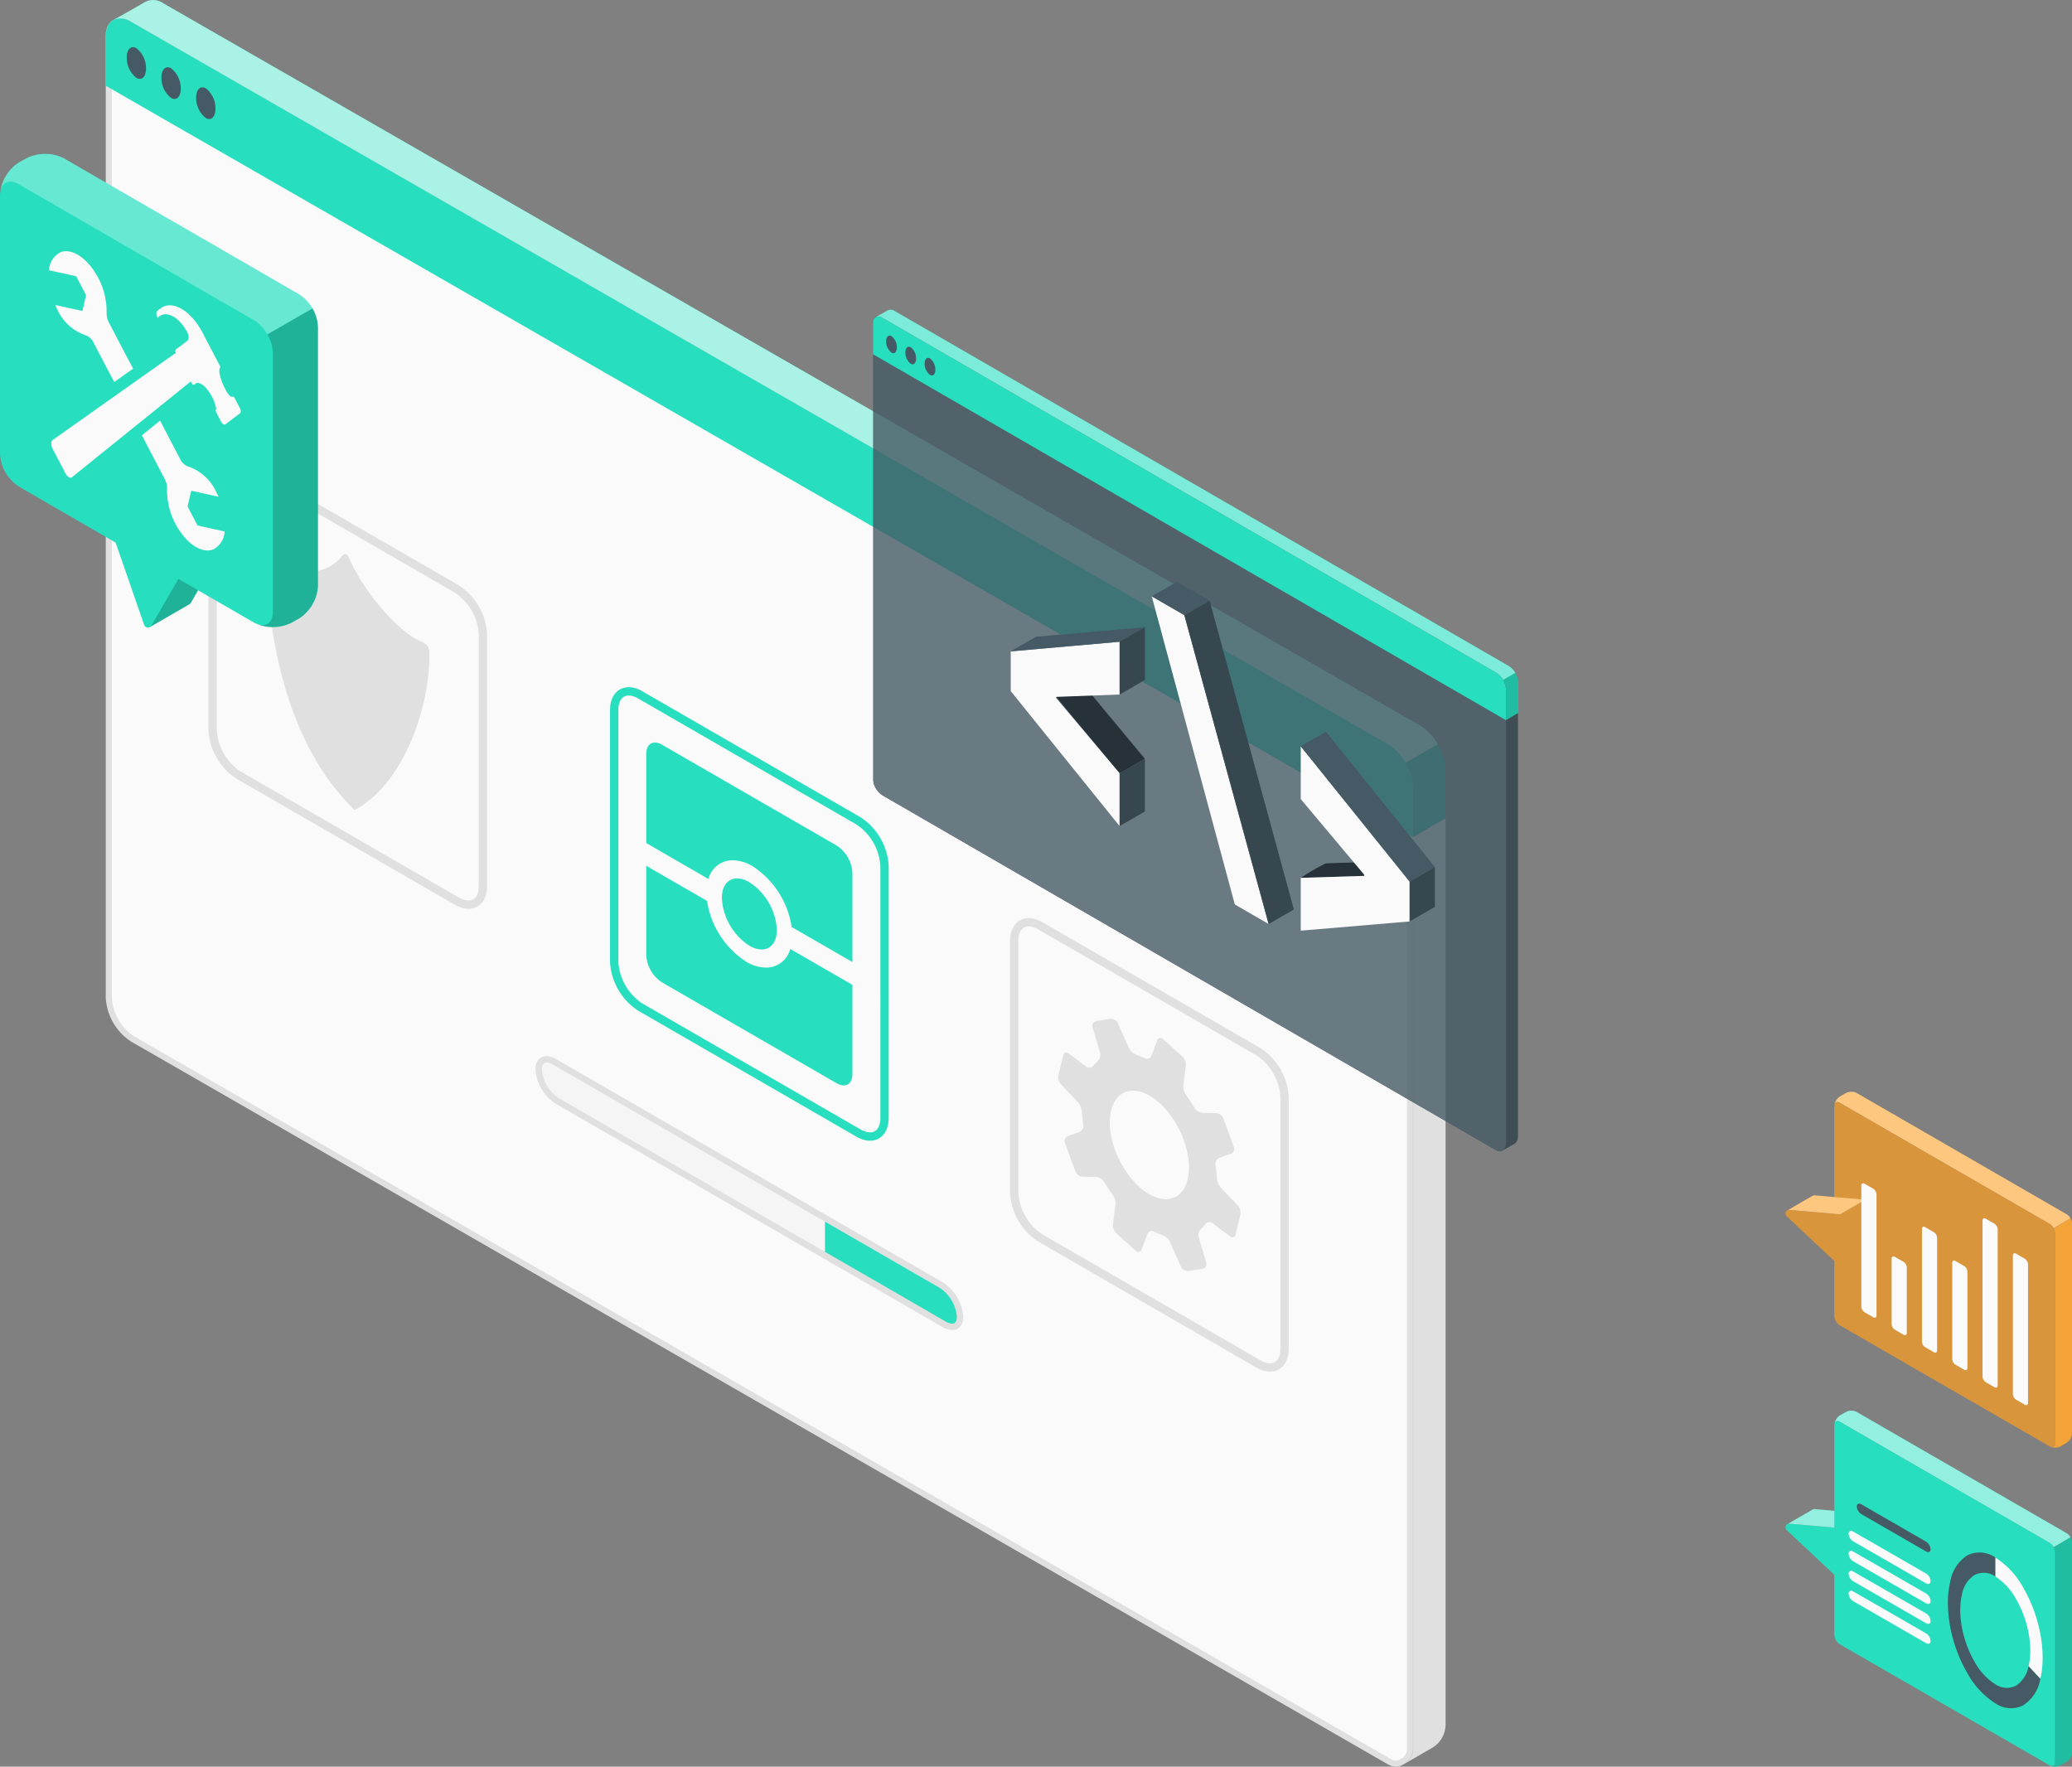 <svg xmlns="http://www.w3.org/2000/svg" xmlns:xlink="http://www.w3.org/1999/xlink" width="239.863" height="204.515" viewBox="0 0 239.863 204.515">
  <rect x="0" y="0" width="239.863" height="204.515" fill="#808080" stroke="none"/>
  <defs>
    <clipPath id="clip-path">
      <rect id="Rectángulo_342951" data-name="Rectángulo 342951" width="33.167" height="78.133" fill="none"/>
    </clipPath>
    <clipPath id="clip-path-3">
      <rect id="Rectángulo_342947" data-name="Rectángulo 342947" width="8.982" height="2.2" fill="none"/>
    </clipPath>
    <clipPath id="clip-path-4">
      <rect id="Rectángulo_342948" data-name="Rectángulo 342948" width="27.315" height="15.808" fill="none"/>
    </clipPath>
    <clipPath id="clip-path-5">
      <rect id="Rectángulo_342949" data-name="Rectángulo 342949" width="2.482" height="26.546" fill="none"/>
    </clipPath>
    <clipPath id="clip-path-6">
      <rect id="Rectángulo_344599" data-name="Rectángulo 344599" width="155.099" height="204.515" fill="none"/>
    </clipPath>
    <clipPath id="clip-path-8">
      <rect id="Rectángulo_344596" data-name="Rectángulo 344596" width="153.225" height="88.306" fill="none"/>
    </clipPath>
    <clipPath id="clip-path-9">
      <rect id="Rectángulo_344597" data-name="Rectángulo 344597" width="4.636" height="10.769" fill="none"/>
    </clipPath>
    <clipPath id="clip-path-10">
      <rect id="Rectángulo_59224" data-name="Rectángulo 59224" width="74.685" height="97.442" fill="none"/>
    </clipPath>
    <clipPath id="clip-path-12">
      <rect id="Rectángulo_59219" data-name="Rectángulo 59219" width="73.285" height="96.65" fill="none"/>
    </clipPath>
    <clipPath id="clip-path-14">
      <rect id="Rectángulo_59220" data-name="Rectángulo 59220" width="73.987" height="42.857" fill="none"/>
    </clipPath>
    <clipPath id="clip-path-15">
      <rect id="Rectángulo_59221" data-name="Rectángulo 59221" width="1.729" height="5.473" fill="none"/>
    </clipPath>
    <clipPath id="clip-path-16">
      <rect id="Rectángulo_59222" data-name="Rectángulo 59222" width="1.802" height="50.638" fill="none"/>
    </clipPath>
    <clipPath id="clip-path-17">
      <rect id="Rectángulo_344604" data-name="Rectángulo 344604" width="36.814" height="54.843" fill="none"/>
    </clipPath>
    <clipPath id="clip-path-18">
      <rect id="Rectángulo_344603" data-name="Rectángulo 344603" width="36.814" height="54.843" transform="translate(0 0)" fill="none"/>
    </clipPath>
    <clipPath id="clip-path-19">
      <rect id="Rectángulo_344600" data-name="Rectángulo 344600" width="7.85" height="16.613" transform="translate(17.369 38.162)" fill="none"/>
    </clipPath>
    <clipPath id="clip-path-20">
      <rect id="Rectángulo_344601" data-name="Rectángulo 344601" width="7.032" height="36.885" transform="translate(29.782 17.898)" fill="none"/>
    </clipPath>
    <clipPath id="clip-path-21">
      <rect id="Rectángulo_344602" data-name="Rectángulo 344602" width="36.097" height="20.896" transform="translate(0.071 0.004)" fill="none"/>
    </clipPath>
  </defs>
  <g id="Grupo_986094" data-name="Grupo 986094" transform="translate(11692.403 12075.281)">
    <g id="Grupo_985916" data-name="Grupo 985916" transform="translate(-11485.707 -11948.899)">
      <g id="Grupo_981420" data-name="Grupo 981420" clip-path="url(#clip-path)">
        <g id="Grupo_981419" data-name="Grupo 981419">
          <g id="Grupo_981418" data-name="Grupo 981418" clip-path="url(#clip-path)">
            <path id="Trazado_655593" data-name="Trazado 655593" d="M9.891,1.458c.077-.257.324-.339.6-.174L34.788,15.309a1.276,1.276,0,0,1,.459.5l1.959-1.146a1.291,1.291,0,0,0-.455-.484L12.465.152a1.375,1.375,0,0,0-1.258,0L10.5.558a1.418,1.418,0,0,0-.6.9" transform="translate(-4.214 0)" fill="#fdc77f"/>
            <path id="Trazado_655595" data-name="Trazado 655595" d="M9.849,2.537l0,24.3a1.4,1.4,0,0,0,.624,1.089L33.434,41.174l1.335.774a.637.637,0,0,0,.1.048c.005,0,.01,0,.014,0,.3.107.518-.063.518-.416v-24.3a1.242,1.242,0,0,0-.169-.59,1.265,1.265,0,0,0-.46-.5L10.478,2.175c-.281-.165-.527-.083-.6.174,0,.015,0,.029-.01.049a.682.682,0,0,0-.014.14" transform="translate(-4.196 -0.89)" fill="#d9953b"/>
            <path id="Trazado_655596" data-name="Trazado 655596" d="M53.463,51.994c.024.01.048.02.077.029a.427.427,0,0,0,.107.029.933.933,0,0,0,.164.029c.053,0,.111.01.165.01a1.587,1.587,0,0,0,.339-.039,1.118,1.118,0,0,0,.3-.111l.707-.411a1.382,1.382,0,0,0,.629-1.089V26.149a1.3,1.3,0,0,0-.174-.6l-1.959,1.146a1.25,1.25,0,0,1,.169.591v24.3c0,.353-.218.523-.518.416" transform="translate(-22.778 -10.884)" fill="#f4a338"/>
            <path id="Trazado_655598" data-name="Trazado 655598" d="M6.313,30.37l-6.2-5.822a.428.428,0,0,1,.352-.717l5.846.51Z" transform="translate(0 -10.153)" fill="#d9953b"/>
            <path id="Trazado_655599" data-name="Trazado 655599" d="M9.441,21.4,6.508,23.093.661,22.581a.444.444,0,0,0-.2.029c.468-.275,2.681-1.553,2.893-1.666A.405.405,0,0,1,3.6,20.9Z" transform="translate(-0.196 -8.901)" fill="#fdc77f"/>
            <path id="Trazado_655601" data-name="Trazado 655601" d="M47.615,49.9V33.858a.827.827,0,0,0-.374-.647l-1.006-.581c-.207-.119-.374-.023-.374.216V48.884a.827.827,0,0,0,.374.647l1.006.581c.207.119.374.022.374-.216" transform="translate(-19.539 -13.88)" fill="#fafafa"/>
            <path id="Trazado_655602" data-name="Trazado 655602" d="M41.5,44.864V26.8a.827.827,0,0,0-.374-.647l-1.006-.581c-.207-.119-.374-.022-.374.216V43.851a.828.828,0,0,0,.374.647l1.006.581c.207.119.374.022.374-.216" transform="translate(-16.935 -10.873)" fill="#fafafa"/>
            <path id="Trazado_655603" data-name="Trazado 655603" d="M35.391,46.475V35.336a.825.825,0,0,0-.374-.647l-1.006-.581c-.207-.119-.374-.022-.374.216v11.14a.827.827,0,0,0,.374.647l1.006.581c.207.119.374.022.374-.216" transform="translate(-14.331 -14.51)" fill="#fafafa"/>
            <path id="Trazado_655604" data-name="Trazado 655604" d="M29.279,41.545V28.508a.827.827,0,0,0-.374-.647L27.9,27.28c-.206-.119-.374-.023-.374.216V40.533a.828.828,0,0,0,.374.647l1.006.581c.207.119.374.022.374-.216" transform="translate(-11.727 -11.601)" fill="#fafafa"/>
            <path id="Trazado_655605" data-name="Trazado 655605" d="M23.166,42.073V34.5a.827.827,0,0,0-.374-.648l-1.006-.581c-.207-.119-.374-.022-.374.216v7.57a.827.827,0,0,0,.374.647l1.006.581c.206.119.374.023.374-.216" transform="translate(-9.123 -14.155)" fill="#fafafa"/>
            <path id="Trazado_655606" data-name="Trazado 655606" d="M17.054,33.762V19.749a.827.827,0,0,0-.374-.648l-1.007-.581c-.206-.119-.374-.022-.374.216V32.75a.828.828,0,0,0,.374.647l1.006.581c.207.119.374.022.374-.216" transform="translate(-6.519 -7.869)" fill="#fafafa"/>
            <path id="Trazado_655607" data-name="Trazado 655607" d="M6.313,93.662l-6.2-5.822a.428.428,0,0,1,.352-.717l5.846.51Z" transform="translate(0 -37.119)" fill="#27debf"/>
            <path id="Trazado_655608" data-name="Trazado 655608" d="M9.441,84.694,6.508,86.385.661,85.873a.444.444,0,0,0-.2.029c.468-.275,2.681-1.553,2.893-1.666a.405.405,0,0,1,.246-.049Z" transform="translate(-0.196 -35.867)" fill="#27debf"/>
            <g id="Grupo_981411" data-name="Grupo 981411" transform="translate(0.264 48.317)" opacity="0.5">
              <g id="Grupo_981410" data-name="Grupo 981410">
                <g id="Grupo_981409" data-name="Grupo 981409" clip-path="url(#clip-path-3)">
                  <path id="Trazado_655609" data-name="Trazado 655609" d="M9.441,84.694,6.508,86.385.661,85.873a.444.444,0,0,0-.2.029c.468-.275,2.681-1.553,2.893-1.666a.405.405,0,0,1,.246-.049Z" transform="translate(-0.459 -84.184)" fill="#fff"/>
                </g>
              </g>
            </g>
            <path id="Trazado_655610" data-name="Trazado 655610" d="M9.891,65.794c.077-.257.324-.339.6-.174L34.788,79.645a1.273,1.273,0,0,1,.459.5L37.206,79a1.291,1.291,0,0,0-.455-.484L12.465,64.488a1.375,1.375,0,0,0-1.258,0l-.711.406a1.418,1.418,0,0,0-.6.9" transform="translate(-4.214 -27.41)" fill="#27debf"/>
            <g id="Grupo_981414" data-name="Grupo 981414" transform="translate(5.677 36.925)" opacity="0.5">
              <g id="Grupo_981413" data-name="Grupo 981413">
                <g id="Grupo_981412" data-name="Grupo 981412" clip-path="url(#clip-path-4)">
                  <path id="Trazado_655611" data-name="Trazado 655611" d="M9.891,65.794c.077-.257.324-.339.6-.174L34.788,79.645a1.273,1.273,0,0,1,.459.5L37.206,79a1.291,1.291,0,0,0-.455-.484L12.465,64.488a1.375,1.375,0,0,0-1.258,0l-.711.406a1.418,1.418,0,0,0-.6.9" transform="translate(-9.891 -64.336)" fill="#fff"/>
                </g>
              </g>
            </g>
            <path id="Trazado_655612" data-name="Trazado 655612" d="M9.849,66.873l0,24.3a1.4,1.4,0,0,0,.624,1.089L33.434,105.51l1.335.774a.636.636,0,0,0,.1.048c.005,0,.01,0,.014,0,.3.107.518-.063.518-.416v-24.3a1.242,1.242,0,0,0-.169-.59,1.265,1.265,0,0,0-.46-.5L10.478,66.511c-.281-.165-.527-.082-.6.174,0,.015,0,.029-.01.049a.682.682,0,0,0-.014.14" transform="translate(-4.196 -28.301)" fill="#27debf"/>
            <path id="Trazado_655613" data-name="Trazado 655613" d="M53.463,116.33c.024.01.048.02.077.029a.426.426,0,0,0,.107.029.933.933,0,0,0,.164.029c.053,0,.111.01.165.01a1.587,1.587,0,0,0,.339-.039,1.118,1.118,0,0,0,.3-.111l.707-.411a1.382,1.382,0,0,0,.629-1.089V90.485a1.3,1.3,0,0,0-.174-.6l-1.959,1.146a1.25,1.25,0,0,1,.169.591v24.3c0,.353-.218.523-.518.416" transform="translate(-22.778 -38.294)" fill="#27debf"/>
            <g id="Grupo_981417" data-name="Grupo 981417" transform="translate(30.685 51.587)" opacity="0.15">
              <g id="Grupo_981416" data-name="Grupo 981416">
                <g id="Grupo_981415" data-name="Grupo 981415" clip-path="url(#clip-path-5)">
                  <path id="Trazado_655614" data-name="Trazado 655614" d="M53.463,116.33c.024.01.048.02.077.029a.426.426,0,0,0,.107.029.933.933,0,0,0,.164.029c.053,0,.111.01.165.01a1.587,1.587,0,0,0,.339-.039,1.118,1.118,0,0,0,.3-.111l.707-.411a1.382,1.382,0,0,0,.629-1.089V90.485a1.3,1.3,0,0,0-.174-.6l-1.959,1.146a1.25,1.25,0,0,1,.169.591v24.3c0,.353-.218.523-.518.416" transform="translate(-53.463 -89.881)"/>
                </g>
              </g>
            </g>
            <path id="Trazado_655615" data-name="Trazado 655615" d="M45.534,97.4a16.942,16.942,0,0,1,1.993,5.372,15.028,15.028,0,0,1,.268,2.764A10.547,10.547,0,0,1,47.528,108l-1.363-1.469a7.783,7.783,0,0,0,.2-1.813,11.113,11.113,0,0,0-.2-2.043,12.5,12.5,0,0,0-1.474-3.966,7.079,7.079,0,0,0-2.38-2.571v-2.2A9.569,9.569,0,0,1,45.534,97.4" transform="translate(-18.027 -40.019)" fill="#fafafa"/>
            <path id="Trazado_655616" data-name="Trazado 655616" d="M33.024,96.325a4.527,4.527,0,0,1,1.993-3.07,3.2,3.2,0,0,1,3.223.247v2.2a2.357,2.357,0,0,0-2.38-.177,3.339,3.339,0,0,0-1.473,2.264,7.785,7.785,0,0,0-.2,1.813,11.114,11.114,0,0,0,.2,2.043,12.5,12.5,0,0,0,1.473,3.966,7.066,7.066,0,0,0,2.38,2.571,2.356,2.356,0,0,0,2.38.177,3.339,3.339,0,0,0,1.473-2.264l1.363,1.469a4.527,4.527,0,0,1-1.993,3.07,3.2,3.2,0,0,1-3.223-.247,9.56,9.56,0,0,1-3.223-3.475,16.924,16.924,0,0,1-1.993-5.372,15.024,15.024,0,0,1-.268-2.764,10.547,10.547,0,0,1,.268-2.455" transform="translate(-13.956 -39.592)" fill="#455a64"/>
            <path id="Trazado_655617" data-name="Trazado 655617" d="M22.4,87.481l-7.493-4.326c-.289-.167-.524-.048-.524.265a1.122,1.122,0,0,0,.524.87L22.4,88.616c.289.167.524.048.524-.265a1.125,1.125,0,0,0-.524-.87" transform="translate(-6.13 -35.396)" fill="#455a64"/>
            <path id="Trazado_655618" data-name="Trazado 655618" d="M21.7,93.516l-8.442-4.863c-.289-.167-.524-.048-.524.265a1.123,1.123,0,0,0,.524.87L21.7,94.651c.289.167.524.048.524-.265a1.125,1.125,0,0,0-.524-.87" transform="translate(-5.426 -37.739)" fill="#fafafa"/>
            <path id="Trazado_655619" data-name="Trazado 655619" d="M21.7,97.538l-8.442-4.863c-.289-.167-.524-.048-.524.265a1.123,1.123,0,0,0,.524.87L21.7,98.673c.289.167.524.048.524-.265a1.124,1.124,0,0,0-.524-.87" transform="translate(-5.426 -39.452)" fill="#fafafa"/>
            <path id="Trazado_655620" data-name="Trazado 655620" d="M21.7,101.56,13.259,96.7c-.289-.167-.524-.048-.524.265a1.123,1.123,0,0,0,.524.87l8.442,4.863c.289.167.524.048.524-.265a1.125,1.125,0,0,0-.524-.87" transform="translate(-5.426 -41.166)" fill="#fafafa"/>
            <path id="Trazado_655621" data-name="Trazado 655621" d="M21.7,105.583l-8.442-4.863c-.289-.167-.524-.048-.524.265a1.123,1.123,0,0,0,.524.87l8.442,4.863c.289.167.524.048.524-.265a1.125,1.125,0,0,0-.524-.87" transform="translate(-5.426 -42.88)" fill="#fafafa"/>
          </g>
        </g>
      </g>
    </g>
    <g id="Grupo_986093" data-name="Grupo 986093">
      <g id="Grupo_985919" data-name="Grupo 985919" transform="translate(-11680.16 -12075.281)">
        <g id="Grupo_985899" data-name="Grupo 985899" clip-path="url(#clip-path-6)">
          <g id="Grupo_985898" data-name="Grupo 985898">
            <g id="Grupo_985897" data-name="Grupo 985897" clip-path="url(#clip-path-6)">
              <path id="Trazado_659166" data-name="Trazado 659166" d="M149.466,205.093a1.579,1.579,0,0,1-.76-.234l-2.883-1.663L3.245,121.2a6.118,6.118,0,0,1-2.764-4.786V5.143c0-.115.009-.23.018-.336A.9.9,0,0,1,.53,4.618a.347.347,0,0,0,.017-.085.3.3,0,0,0,.009-.049A.719.719,0,0,1,.6,4.313a1.084,1.084,0,0,1,.137-.305.364.364,0,0,0,.041-.084l.075-.1a.241.241,0,0,0,.055-.063.572.572,0,0,1,.122-.122.767.767,0,0,0,.057-.052c.013-.006.076-.041.145-.072a1.222,1.222,0,0,1,.53-.116,2.331,2.331,0,0,1,1.131.35L148.358,87.357a6.118,6.118,0,0,1,2.764,4.785V202.7l0,.667a1.645,1.645,0,0,1-.87,1.469c-.09.049-.125.068-.159.091s-.067.04-.113.063a.712.712,0,0,1-.171.058,1.3,1.3,0,0,1-.3.04Z" transform="translate(-0.131 -0.928)" fill="#fafafa"/>
              <path id="Trazado_659167" data-name="Trazado 659167" d="M1.636,3.619a2.019,2.019,0,0,1,.955.3L148.052,87.528a5.82,5.82,0,0,1,2.589,4.483V202.54c0,.02,0,.04,0,.057v.642a1.3,1.3,0,0,1-.687,1.161.451.451,0,0,0-.045.025c-.041.021-.082.043-.121.068s-.061.037-.1.055a.446.446,0,0,1-.1.031,1.014,1.014,0,0,1-.217.03h-.042a1.254,1.254,0,0,1-.583-.187l-.076-.044-.028-.015-2.78-1.6L3.289,120.77A5.818,5.818,0,0,1,.7,116.287V5.011c0-.105.008-.211.015-.3A1.049,1.049,0,0,1,.732,4.6a.653.653,0,0,0,.031-.138.489.489,0,0,0,.012-.073A.466.466,0,0,1,.8,4.3c.007-.018.013-.036.019-.055A.643.643,0,0,1,.9,4.069a.792.792,0,0,0,.055-.1l.022-.028L1,3.915a.66.66,0,0,0,.063-.073.236.236,0,0,1,.054-.054c.012-.009.026-.021.041-.034A.928.928,0,0,1,1.263,3.7a.871.871,0,0,1,.373-.078m0-.7a1.554,1.554,0,0,0-.672.145,1.354,1.354,0,0,0-.252.144l-.018.02A.914.914,0,0,0,.5,3.421a.436.436,0,0,0-.087.106.5.5,0,0,0-.1.154,1.353,1.353,0,0,0-.175.376,1.041,1.041,0,0,0-.066.26.061.061,0,0,0-.011.057,1.246,1.246,0,0,0-.048.27C.009,4.76,0,4.886,0,5.011V116.287a6.492,6.492,0,0,0,2.94,5.089l142.577,81.99,2.8,1.617.007,0,.077.044a1.924,1.924,0,0,0,.932.28h.042a1.659,1.659,0,0,0,.375-.048,1.1,1.1,0,0,0,.251-.087c.058-.029.107-.058.154-.087s.087-.044.129-.071a2,2,0,0,0,1.054-1.777V202.6c0-.009,0-.016,0-.025V92.01a6.511,6.511,0,0,0-2.94-5.089L2.94,3.315a2.674,2.674,0,0,0-1.3-.4" transform="translate(0 -0.796)" fill="#e0e0e0"/>
              <path id="Trazado_659168" data-name="Trazado 659168" d="M1.325,2.268A2.129,2.129,0,0,1,3.3,2.519L148.763,86.125a6.508,6.508,0,0,1,2.939,5.089v5.7l3.749-2.2V89.084a6.481,6.481,0,0,0-2.93-5.08L7.05.4A2.043,2.043,0,0,0,4.92.225c-.53.319-2.969,1.715-3.6,2.043" transform="translate(-0.361 0)" fill="#27debf"/>
              <path id="Trazado_659169" data-name="Trazado 659169" d="M.009,4.991c.012-1.854,1.319-2.6,2.934-1.673L148.406,86.924a6.491,6.491,0,0,1,2.936,5.085l0,5.7L.009,10.725Z" transform="translate(-0.002 -0.796)" fill="#27debf"/>
              <g id="Grupo_985893" data-name="Grupo 985893" transform="translate(0.975)" opacity="0.6">
                <g id="Grupo_985892" data-name="Grupo 985892">
                  <g id="Grupo_985891" data-name="Grupo 985891" clip-path="url(#clip-path-8)">
                    <path id="Trazado_659170" data-name="Trazado 659170" d="M3.307,2.521,148.766,86.127a6.023,6.023,0,0,1,2.068,2.179l3.731-2.161A5.866,5.866,0,0,0,152.523,84L7.057.4A2.064,2.064,0,0,0,4.924.222C4.4.546,1.959,1.93,1.34,2.263a2.123,2.123,0,0,1,1.967.258" transform="translate(-1.34 0)" fill="#fff"/>
                  </g>
                </g>
              </g>
              <g id="Grupo_985896" data-name="Grupo 985896" transform="translate(150.46 86.145)" opacity="0.15">
                <g id="Grupo_985895" data-name="Grupo 985895">
                  <g id="Grupo_985894" data-name="Grupo 985894" clip-path="url(#clip-path-9)">
                    <path id="Trazado_659171" data-name="Trazado 659171" d="M211.536,127.039l0-5.642a6.061,6.061,0,0,0-.894-2.937l-3.74,2.152a5.93,5.93,0,0,1,.877,2.918v5.7Z" transform="translate(-206.9 -118.46)"/>
                  </g>
                </g>
              </g>
              <path id="Trazado_659172" data-name="Trazado 659172" d="M15.506,14.018a2.944,2.944,0,0,1,1.116,2.362c0,.949-.5,1.43-1.116,1.073a2.941,2.941,0,0,1-1.116-2.361c0-.949.5-1.43,1.116-1.074" transform="translate(-3.925 -3.792)" fill="#455a64"/>
              <path id="Trazado_659173" data-name="Trazado 659173" d="M9.982,10.823A2.944,2.944,0,0,1,11.1,13.185c0,.949-.5,1.43-1.116,1.073A2.943,2.943,0,0,1,8.866,11.9c0-.949.5-1.43,1.116-1.074" transform="translate(-2.419 -2.92)" fill="#455a64"/>
              <path id="Trazado_659174" data-name="Trazado 659174" d="M4.458,7.628A2.945,2.945,0,0,1,5.573,9.99c0,.949-.5,1.43-1.116,1.074A2.942,2.942,0,0,1,3.342,8.7c0-.949.5-1.43,1.116-1.074" transform="translate(-0.912 -2.049)" fill="#455a64"/>
              <path id="Trazado_659175" data-name="Trazado 659175" d="M206.662,239.747l.154-.084,3.1-1.793a3.117,3.117,0,0,0,1.527-2.277,2.833,2.833,0,0,0,.035-.427V130.241l-3.755,2.2V237.968a.913.913,0,0,1-.014.14.023.023,0,0,1-.007.014,1.955,1.955,0,0,1-1.023,1.612l-.014.014" transform="translate(-56.375 -35.528)" fill="#e0e0e0"/>
              <path id="Trazado_659176" data-name="Trazado 659176" d="M172.879,161.8l-25.231-14.567c-1.675-.967-3.033-.183-3.033,1.75v29.135a6.7,6.7,0,0,0,3.032,5.253l25.231,14.568c1.675.966,3.033.183,3.033-1.751V167.058A6.705,6.705,0,0,0,172.879,161.8Z" transform="translate(-39.45 -40.052)" fill="none" stroke="#e0e0e0" stroke-miterlimit="10" stroke-width="0.963"/>
              <path id="Trazado_659177" data-name="Trazado 659177" d="M151.931,169.759l1.982,2.08a1.929,1.929,0,0,1,.447,1.08,14.206,14.206,0,0,0,.163,1.557.767.767,0,0,1-.481.824l-1.272.446a.615.615,0,0,0-.375.8l1.226,3.322a.984.984,0,0,0,.844.6l1.536.026a1.229,1.229,0,0,1,.937.555c.313.53.649,1.044,1.009,1.537a1.794,1.794,0,0,1,.3,1.121l-.292,2.257a1.336,1.336,0,0,0,.385,1.041l2.257,2.03a.4.4,0,0,0,.686-.167l.655-1.748a.542.542,0,0,1,.774-.294,7.644,7.644,0,0,0,.958.388,1.569,1.569,0,0,1,.858.738l1.306,2.947a.862.862,0,0,0,.873.477l1.613-.25a.533.533,0,0,0,.441-.7l-.883-2.979a1.046,1.046,0,0,1,.314-.988,4.341,4.341,0,0,0,.444-.476.613.613,0,0,1,.86-.135l2.017,1.526a.38.38,0,0,0,.646-.231l.548-2.275a1.279,1.279,0,0,0-.285-1.062l-1.982-2.08a1.934,1.934,0,0,1-.447-1.08,14.223,14.223,0,0,0-.163-1.558.767.767,0,0,1,.481-.824l1.272-.446a.614.614,0,0,0,.375-.795l-1.226-3.323a.986.986,0,0,0-.844-.6l-1.536-.025a1.232,1.232,0,0,1-.937-.556c-.313-.53-.649-1.044-1.009-1.537a1.8,1.8,0,0,1-.3-1.121l.292-2.257a1.331,1.331,0,0,0-.385-1.04l-2.257-2.03a.4.4,0,0,0-.686.168l-.655,1.748a.542.542,0,0,1-.774.293,7.64,7.64,0,0,0-.958-.388,1.574,1.574,0,0,1-.858-.739l-1.306-2.947a.861.861,0,0,0-.873-.476l-1.613.25a.533.533,0,0,0-.441.7l.884,2.98a1.046,1.046,0,0,1-.314.988,4.351,4.351,0,0,0-.444.476.613.613,0,0,1-.859.135l-2.017-1.527a.38.38,0,0,0-.647.231l-.548,2.275a1.281,1.281,0,0,0,.285,1.063m5.814,3.037c.646-2.68,3.154-3.069,5.6-.869s3.907,6.157,3.261,8.836-3.154,3.07-5.6.87-3.907-6.157-3.26-8.837" transform="translate(-41.361 -44.242)" fill="#e0e0e0"/>
              <path id="Trazado_659178" data-name="Trazado 659178" d="M109.2,125.04,83.968,110.474c-1.675-.967-3.033-.183-3.033,1.751v29.134a6.7,6.7,0,0,0,3.032,5.253L109.2,161.18c1.675.967,3.033.183,3.033-1.751V130.294A6.705,6.705,0,0,0,109.2,125.04Z" transform="translate(-22.078 -30.023)" fill="none" stroke="#27debf" stroke-miterlimit="10" stroke-width="0.963"/>
              <path id="Trazado_659179" data-name="Trazado 659179" d="M86.043,119.5v10.339l7.2,4.16a2.863,2.863,0,0,1,2.83-2.164,4.549,4.549,0,0,1,2.255.672,10.163,10.163,0,0,1,4.546,7.054l7.033,4.055V133.282a4.02,4.02,0,0,0-1.821-3.152L87.862,118.454c-1-.58-1.819-.11-1.819,1.051" transform="translate(-23.472 -32.245)" fill="#27debf"/>
              <path id="Trazado_659180" data-name="Trazado 659180" d="M86.043,148.169a4.022,4.022,0,0,0,1.819,3.152L108.086,163c1.006.58,1.821.11,1.821-1.051V151.608l-7.194-4.153a2.869,2.869,0,0,1-2.83,2.157,4.529,4.529,0,0,1-2.256-.672,10.174,10.174,0,0,1-4.546-7.047l-7.039-4.062Z" transform="translate(-23.472 -37.599)" fill="#27debf"/>
              <path id="Trazado_659181" data-name="Trazado 659181" d="M101.26,140.275c-1.758-1.015-3.183-.192-3.183,1.838a7.036,7.036,0,0,0,3.183,5.513c1.758,1.015,3.183.192,3.183-1.838a7.037,7.037,0,0,0-3.183-5.513" transform="translate(-26.754 -38.147)" fill="#27debf"/>
              <path id="Trazado_659182" data-name="Trazado 659182" d="M45.272,88.131,20.041,73.565c-1.675-.967-3.033-.183-3.033,1.75V104.45A6.7,6.7,0,0,0,20.04,109.7l25.231,14.567c1.675.966,3.033.183,3.033-1.751V93.385A6.7,6.7,0,0,0,45.272,88.131Z" transform="translate(-4.64 -19.955)" fill="none" stroke="#e0e0e0" stroke-miterlimit="10" stroke-width="0.963"/>
              <path id="Trazado_659183" data-name="Trazado 659183" d="M25.538,89.375c.232,6.8,1.761,20.294,10.24,28.462,5.959-3.182,8.841-12.578,8.643-18.366a1.073,1.073,0,0,0-.308-.721,1.445,1.445,0,0,0-.516-.358c-2.59-1.044-6.57-5.433-8.517-9.833-.139-.311-.337-.407-.545-.3l-.031.019a.747.747,0,0,0-.187.164h0c-.011.012-.022.026-.033.04-1.83,2.283-5.576,2.409-8.142.58-.194-.137-.353-.177-.46-.126l-.013.009,0,0c-.1.058-.148.2-.132.425" transform="translate(-6.966 -24.065)" fill="#e0e0e0"/>
              <path id="Trazado_659184" data-name="Trazado 659184" d="M115.523,194.289,70.812,168.475c-1.325-.765-2.4-.222-2.4,1.214a5.145,5.145,0,0,0,2.4,3.984l44.71,25.813c1.325.765,2.4.222,2.4-1.213a5.141,5.141,0,0,0-2.4-3.984" transform="translate(-18.662 -45.864)" fill="#e0e0e0"/>
              <path id="Trazado_659185" data-name="Trazado 659185" d="M127.718,202.111a4.407,4.407,0,0,1,2.031,3.346c0,.543-.18.82-.535.82a1.531,1.531,0,0,1-.757-.247l-13.985-8.073v-3.493Z" transform="translate(-31.227 -53.048)" fill="#27debf"/>
              <path id="Trazado_659186" data-name="Trazado 659186" d="M71.458,173.31a4.4,4.4,0,0,1-2.027-3.342c0-.547.177-.824.532-.824a1.558,1.558,0,0,1,.757.247l9.873,5.7,21.593,12.466v3.494L80.592,178.584Z" transform="translate(-18.94 -46.141)" fill="#f5f5f5"/>
            </g>
          </g>
        </g>
      </g>
      <g id="Grupo_985918" data-name="Grupo 985918" transform="translate(-11591.342 -12039.433)">
        <g id="Grupo_182863" data-name="Grupo 182863" clip-path="url(#clip-path-10)">
          <g id="Grupo_182862" data-name="Grupo 182862">
            <g id="Grupo_182861" data-name="Grupo 182861" clip-path="url(#clip-path-10)">
              <g id="Grupo_182851" data-name="Grupo 182851" transform="translate(0 0.792)" opacity="0.8">
                <g id="Grupo_182850" data-name="Grupo 182850">
                  <g id="Grupo_182849" data-name="Grupo 182849" clip-path="url(#clip-path-12)">
                    <path id="Trazado_236059" data-name="Trazado 236059" d="M0,2.364V55.109a2.423,2.423,0,0,0,1.1,1.9L72.188,98.129a.7.7,0,0,0,.363.1.607.607,0,0,0,.14-.018.413.413,0,0,0,.093-.032c.021-.011.04-.021.058-.033l.065-.043a.449.449,0,0,0,.061-.054.862.862,0,0,0,.2-.287,1.381,1.381,0,0,0,.115-.554V44.733a2.427,2.427,0,0,0-1.1-1.9L1.1,1.731A.794.794,0,0,0,.36,1.638a.471.471,0,0,0-.094.054L.259,1.7a.328.328,0,0,0-.072.072.167.167,0,0,0-.033.04.21.21,0,0,0-.036.058.509.509,0,0,0-.065.14.372.372,0,0,0-.025.1c0,.008-.008.015,0,.022a.5.5,0,0,0-.018.1C0,2.27,0,2.317,0,2.364" transform="translate(0 -1.583)" fill="#455a64"/>
                    <path id="Trazado_236060" data-name="Trazado 236060" d="M.611,2.083a.5.5,0,0,1,.236.081l71.092,41.1a1.933,1.933,0,0,1,.847,1.466V97.212a.874.874,0,0,1-.07.348.374.374,0,0,1-.084.124l-.025.023h0l-.02.013-.006.006a.208.208,0,0,1-.043.006.271.271,0,0,1-.1-.037L1.347,56.574A1.933,1.933,0,0,1,.5,55.108V2.364c0-.029,0-.058.006-.094l.011-.023,0-.023.038-.113L.564,2.1l.009-.012h0a.082.082,0,0,1,.037-.007m0-.5a.587.587,0,0,0-.251.054.5.5,0,0,0-.093.054L.259,1.7a.361.361,0,0,0-.072.072.179.179,0,0,0-.032.04.182.182,0,0,0-.036.058.49.49,0,0,0-.065.14.393.393,0,0,0-.025.1c0,.008-.007.015,0,.022a.44.44,0,0,0-.018.1C0,2.27,0,2.317,0,2.364V55.108a2.423,2.423,0,0,0,1.1,1.9L72.188,98.129a.717.717,0,0,0,.348.1h.015a.615.615,0,0,0,.141-.018.43.43,0,0,0,.093-.032c.021-.011.039-.022.058-.033l.064-.043a.421.421,0,0,0,.061-.054.865.865,0,0,0,.2-.288,1.368,1.368,0,0,0,.115-.554V44.733a2.428,2.428,0,0,0-1.1-1.9L1.1,1.731a1,1,0,0,0-.487-.148" transform="translate(0 -1.583)" fill="#455a64"/>
                    <g id="Grupo_182848" data-name="Grupo 182848" opacity="0.7">
                      <g id="Grupo_182847" data-name="Grupo 182847">
                        <g id="Grupo_182846" data-name="Grupo 182846" clip-path="url(#clip-path-12)">
                          <path id="Trazado_236061" data-name="Trazado 236061" d="M0,2.364V55.109a2.423,2.423,0,0,0,1.1,1.9L72.188,98.129a.7.7,0,0,0,.363.1.607.607,0,0,0,.14-.018.413.413,0,0,0,.093-.032c.021-.011.04-.021.058-.033l.065-.043a.449.449,0,0,0,.061-.054.862.862,0,0,0,.2-.287,1.381,1.381,0,0,0,.115-.554V44.733a2.427,2.427,0,0,0-1.1-1.9L1.1,1.731A.794.794,0,0,0,.36,1.638a.471.471,0,0,0-.094.054L.259,1.7a.328.328,0,0,0-.072.072.167.167,0,0,0-.033.04.21.21,0,0,0-.036.058.509.509,0,0,0-.065.14.372.372,0,0,0-.025.1c0,.008-.008.015,0,.022a.5.5,0,0,0-.018.1C0,2.27,0,2.317,0,2.364" transform="translate(0 -1.583)" fill="#455a64"/>
                        </g>
                      </g>
                    </g>
                  </g>
                </g>
              </g>
              <path id="Trazado_236062" data-name="Trazado 236062" d="M.719.846A.794.794,0,0,1,1.456.94l71.092,41.1a2.427,2.427,0,0,1,1.1,1.9v3.581l1.4-.82V43.147a2.418,2.418,0,0,0-1.093-1.895L2.855.149A.761.761,0,0,0,2.06.084C1.863.2.953.724.719.846" transform="translate(-0.359 0)" fill="#27debf"/>
              <path id="Trazado_236063" data-name="Trazado 236063" d="M0,2.357c0-.693.492-.972,1.095-.624l71.092,41.1a2.42,2.42,0,0,1,1.1,1.9v3.583L0,5.951Z" transform="translate(-0.002 -0.792)" fill="#27debf"/>
              <g id="Grupo_182854" data-name="Grupo 182854" transform="translate(0.364)" opacity="0.4">
                <g id="Grupo_182853" data-name="Grupo 182853">
                  <g id="Grupo_182852" data-name="Grupo 182852" clip-path="url(#clip-path-14)">
                    <path id="Trazado_236064" data-name="Trazado 236064" d="M1.462.941l71.09,41.1a2.251,2.251,0,0,1,.772.813l1.392-.806a2.184,2.184,0,0,0-.762-.8L2.86.148a.769.769,0,0,0-.8-.065C1.868.2.959.72.728.844a.792.792,0,0,1,.734.1" transform="translate(-0.728 0)" fill="#fff"/>
                  </g>
                </g>
              </g>
              <g id="Grupo_182857" data-name="Grupo 182857" transform="translate(72.956 42.051)" opacity="0.15">
                <g id="Grupo_182856" data-name="Grupo 182856">
                  <g id="Grupo_182855" data-name="Grupo 182855" clip-path="url(#clip-path-15)">
                    <path id="Trazado_236065" data-name="Trazado 236065" d="M147.639,88.758V85.2a2.262,2.262,0,0,0-.333-1.1l-1.4.8a2.216,2.216,0,0,1,.327,1.089v3.582Z" transform="translate(-145.91 -84.101)"/>
                  </g>
                </g>
              </g>
              <path id="Trazado_236066" data-name="Trazado 236066" d="M12.58,11.221a1.632,1.632,0,0,1,.619,1.31c0,.526-.277.793-.619.6a1.632,1.632,0,0,1-.619-1.31c0-.527.277-.793.619-.6" transform="translate(-5.98 -5.578)" fill="#455a64"/>
              <path id="Trazado_236067" data-name="Trazado 236067" d="M8.124,8.643a1.632,1.632,0,0,1,.619,1.31c0,.526-.277.793-.619.6a1.632,1.632,0,0,1-.619-1.31c0-.526.277-.793.619-.6" transform="translate(-3.752 -4.289)" fill="#455a64"/>
              <path id="Trazado_236068" data-name="Trazado 236068" d="M3.669,6.066a1.632,1.632,0,0,1,.619,1.31c0,.526-.277.793-.619.6a1.632,1.632,0,0,1-.619-1.31c0-.526.277-.793.619-.6" transform="translate(-1.525 -3)" fill="#455a64"/>
              <g id="Grupo_182860" data-name="Grupo 182860" transform="translate(72.882 46.702)" opacity="0.9">
                <g id="Grupo_182859" data-name="Grupo 182859">
                  <g id="Grupo_182858" data-name="Grupo 182858" clip-path="url(#clip-path-16)">
                    <path id="Trazado_236069" data-name="Trazado 236069" d="M145.762,144.042c.04-.025.087-.05.137-.079.1-.061.216-.126.339-.19l0,0c.062-.035.123-.071.184-.1a.028.028,0,0,1,.015-.007c.1-.057.2-.115.287-.165s.177-.1.241-.137.115-.065.137-.076a.626.626,0,0,0,.186-.151.817.817,0,0,0,.148-.223,1.359,1.359,0,0,0,.126-.579V93.4l-1.4.82v48.9a1.629,1.629,0,0,1-.115.554.865.865,0,0,1-.2.287.19.19,0,0,1-.061.054.081.081,0,0,1-.026.025" transform="translate(-145.762 -93.404)" fill="#37474f"/>
                  </g>
                </g>
              </g>
              <path id="Trazado_236070" data-name="Trazado 236070" d="M99.035,129.641a23.942,23.942,0,0,1,2.923-1.684l7.352-.231-2.923,1.556v.128Z" transform="translate(-49.517 -63.863)" fill="#263238"/>
              <path id="Trazado_236071" data-name="Trazado 236071" d="M99.035,122.433v-6.111l7.352-.231v-.128L99.035,107.2v-6.111l12.608,15.671v4.605Z" transform="translate(-49.517 -50.543)" fill="#fafafa"/>
              <path id="Trazado_236072" data-name="Trazado 236072" d="M99.035,99.4l2.923-1.684,12.608,15.671-2.923,1.684Z" transform="translate(-49.517 -48.859)" fill="#455a64"/>
              <path id="Trazado_236073" data-name="Trazado 236073" d="M127.172,129.06v4.605l-2.923,1.684v-4.605Z" transform="translate(-62.124 -64.53)" fill="#37474f"/>
              <path id="Trazado_236074" data-name="Trazado 236074" d="M64.54,66.368l3.774,2.179L78.07,104.3l-3.914-2.259Z" transform="translate(-32.27 -33.183)" fill="#fafafa"/>
              <path id="Trazado_236075" data-name="Trazado 236075" d="M64.54,64.684,67.463,63l3.774,2.179-2.923,1.684Z" transform="translate(-32.27 -31.5)" fill="#455a64"/>
              <path id="Trazado_236076" data-name="Trazado 236076" d="M75.01,67.357l-2.923,1.684L81.844,104.8l2.923-1.684Z" transform="translate(-36.044 -33.678)" fill="#37474f"/>
              <path id="Trazado_236077" data-name="Trazado 236077" d="M52.676,95.132l-2.923,1.684L42.4,87.967l2.923-1.684Z" transform="translate(-21.201 -43.141)" fill="#263238"/>
              <path id="Trazado_236078" data-name="Trazado 236078" d="M37.146,83.394l7.352,8.72v6.112L31.891,82.6v-4.6L44.5,76.879v6.112l-7.352.274Z" transform="translate(-15.945 -38.439)" fill="#fafafa"/>
              <path id="Trazado_236079" data-name="Trazado 236079" d="M47.42,73.512,44.5,75.2,31.891,76.309l2.923-1.684Z" transform="translate(-15.945 -36.756)" fill="#455a64"/>
              <path id="Trazado_236080" data-name="Trazado 236080" d="M57.1,75.2v6.111l2.923-1.684V73.511" transform="translate(-28.552 -36.755)" fill="#37474f"/>
              <path id="Trazado_236081" data-name="Trazado 236081" d="M60.027,103.981,57.1,105.665v6.111l2.923-1.684Z" transform="translate(-28.552 -51.99)" fill="#37474f"/>
            </g>
          </g>
        </g>
      </g>
      <g id="Grupo_985920" data-name="Grupo 985920" transform="translate(-11692.403 -12057.471)">
        <g id="Grupo_985914" data-name="Grupo 985914" clip-path="url(#clip-path-17)">
          <g id="Grupo_985913" data-name="Grupo 985913">
            <g id="Grupo_985912" data-name="Grupo 985912" clip-path="url(#clip-path-18)">
              <path id="Trazado_659187" data-name="Trazado 659187" d="M17.369,54.775l2.954-5.554-2.377-6.86v-4.2l7.273,4.2v4.2l-3.127,5.416a.452.452,0,0,1-.212.189l0,0Z" fill="#27debf"/>
              <g id="Grupo_985905" data-name="Grupo 985905" opacity="0.2">
                <g id="Grupo_985904" data-name="Grupo 985904">
                  <g id="Grupo_985903" data-name="Grupo 985903" clip-path="url(#clip-path-19)">
                    <path id="Trazado_659188" data-name="Trazado 659188" d="M17.369,54.775l2.954-5.554-2.377-6.86v-4.2l7.273,4.2v4.2l-3.127,5.416a.452.452,0,0,1-.212.189l0,0Z"/>
                  </g>
                </g>
              </g>
              <path id="Trazado_659189" data-name="Trazado 659189" d="M0,4.78A4.821,4.821,0,0,1,2.18,1L3.043.522A4.815,4.815,0,0,1,7.4.522L34.633,16.27a4.819,4.819,0,0,1,2.181,3.777V50.006a4.82,4.82,0,0,1-2.181,3.777l-.863.482a4.821,4.821,0,0,1-4.361,0l-8.757-5.06-3.121,5.4a.465.465,0,0,1-.843-.08l-3.3-9.52L2.18,38.516A4.819,4.819,0,0,1,0,34.739Z" fill="#27debf"/>
              <g id="Grupo_985908" data-name="Grupo 985908" opacity="0.2">
                <g id="Grupo_985907" data-name="Grupo 985907">
                  <g id="Grupo_985906" data-name="Grupo 985906" clip-path="url(#clip-path-20)">
                    <path id="Trazado_659190" data-name="Trazado 659190" d="M36.814,50.006a4.818,4.818,0,0,1-2.181,3.777l-.862.482a4.875,4.875,0,0,1-3.989.175c1.026.388,1.808-.191,1.808-1.434V23.046a4.465,4.465,0,0,0-.638-2.149l5.223-3a4.449,4.449,0,0,1,.639,2.149Z"/>
                  </g>
                </g>
              </g>
              <g id="Grupo_985911" data-name="Grupo 985911" opacity="0.3">
                <g id="Grupo_985910" data-name="Grupo 985910">
                  <g id="Grupo_985909" data-name="Grupo 985909" clip-path="url(#clip-path-21)">
                    <path id="Trazado_659191" data-name="Trazado 659191" d="M.071,4.16c.254-.926,1.1-1.221,2.106-.641L29.41,19.272A4.316,4.316,0,0,1,30.947,20.9l5.221-3a4.407,4.407,0,0,0-1.536-1.627L7.409.522a4.855,4.855,0,0,0-4.365,0l-.867.484A4.813,4.813,0,0,0,.071,4.16" fill="#fff"/>
                  </g>
                </g>
              </g>
              <path id="Trazado_659192" data-name="Trazado 659192" d="M9.966,16.368l-1.149-2.2-3.14-.691a2.471,2.471,0,0,1,1.3-2.076c1.18-.5,2.842.453,4.021,2.32a8.313,8.313,0,0,1,1.343,4.688,2.37,2.37,0,0,0,.289,1.167l1.606,3.067,1.173,2.224-2.185,1.546-.9-1.707-1.478-2.823a1.649,1.649,0,0,0-.976-.9A5.545,5.545,0,0,1,6.61,17.957c-.08-.153-.155-.308-.225-.463l3.156.695Z" fill="#fafafa"/>
              <path id="Trazado_659193" data-name="Trazado 659193" d="M18.536,30.881l.825,1.594L20.839,35.3a1.648,1.648,0,0,0,.977.9,5.54,5.54,0,0,1,3.255,3.032q.12.229.225.462L22.141,39l-.426,1.82,1.149,2.2,3.14.691a2.468,2.468,0,0,1-1.3,2.075c-1.18.5-2.842-.453-4.021-2.319a8.319,8.319,0,0,1-1.343-4.689,2.366,2.366,0,0,0-.289-1.166L17.216,34.1l-.786-1.518Z" fill="#fafafa"/>
              <path id="Trazado_659194" data-name="Trazado 659194" d="M6.087,33.138l14.274-10.1c-.081-.156-.081-.331,0-.393l1.327-1c.2-.154.2-.593,0-.98-.89-1.7-2.332-2.532-3.221-1.86l-.231.174c-.17-.325-.17-.693,0-.821l.362-.274c1.335-1.009,3.5.241,4.834,2.791l1.745,3.334.148.282.1.2.107.2c-.371.281.057,1.606.523,2.5.448.856.633.933.846.934.08-.049.2.023.28.17l.007.014.1.2.006.011.445.851.039.073c.123.235.123.5,0,.594l-.039.029L26.114,31.3c-.142.108-.373-.023-.517-.293l.014.029L25.592,31l-.445-.85-.109-.209c-.084-.16-.084-.342,0-.4a5.033,5.033,0,0,0-.989-2.179c-.657-.955-1.3-.84-1.3-.84h0l-.252.19c-.088.067-.231-.016-.319-.184l-.093-.179L8.335,37.434c-.2.162-.535-.026-.741-.419L6.08,34.122c-.2-.393-.2-.836.007-.984" fill="#fafafa"/>
            </g>
          </g>
        </g>
      </g>
    </g>
  </g>
</svg>
